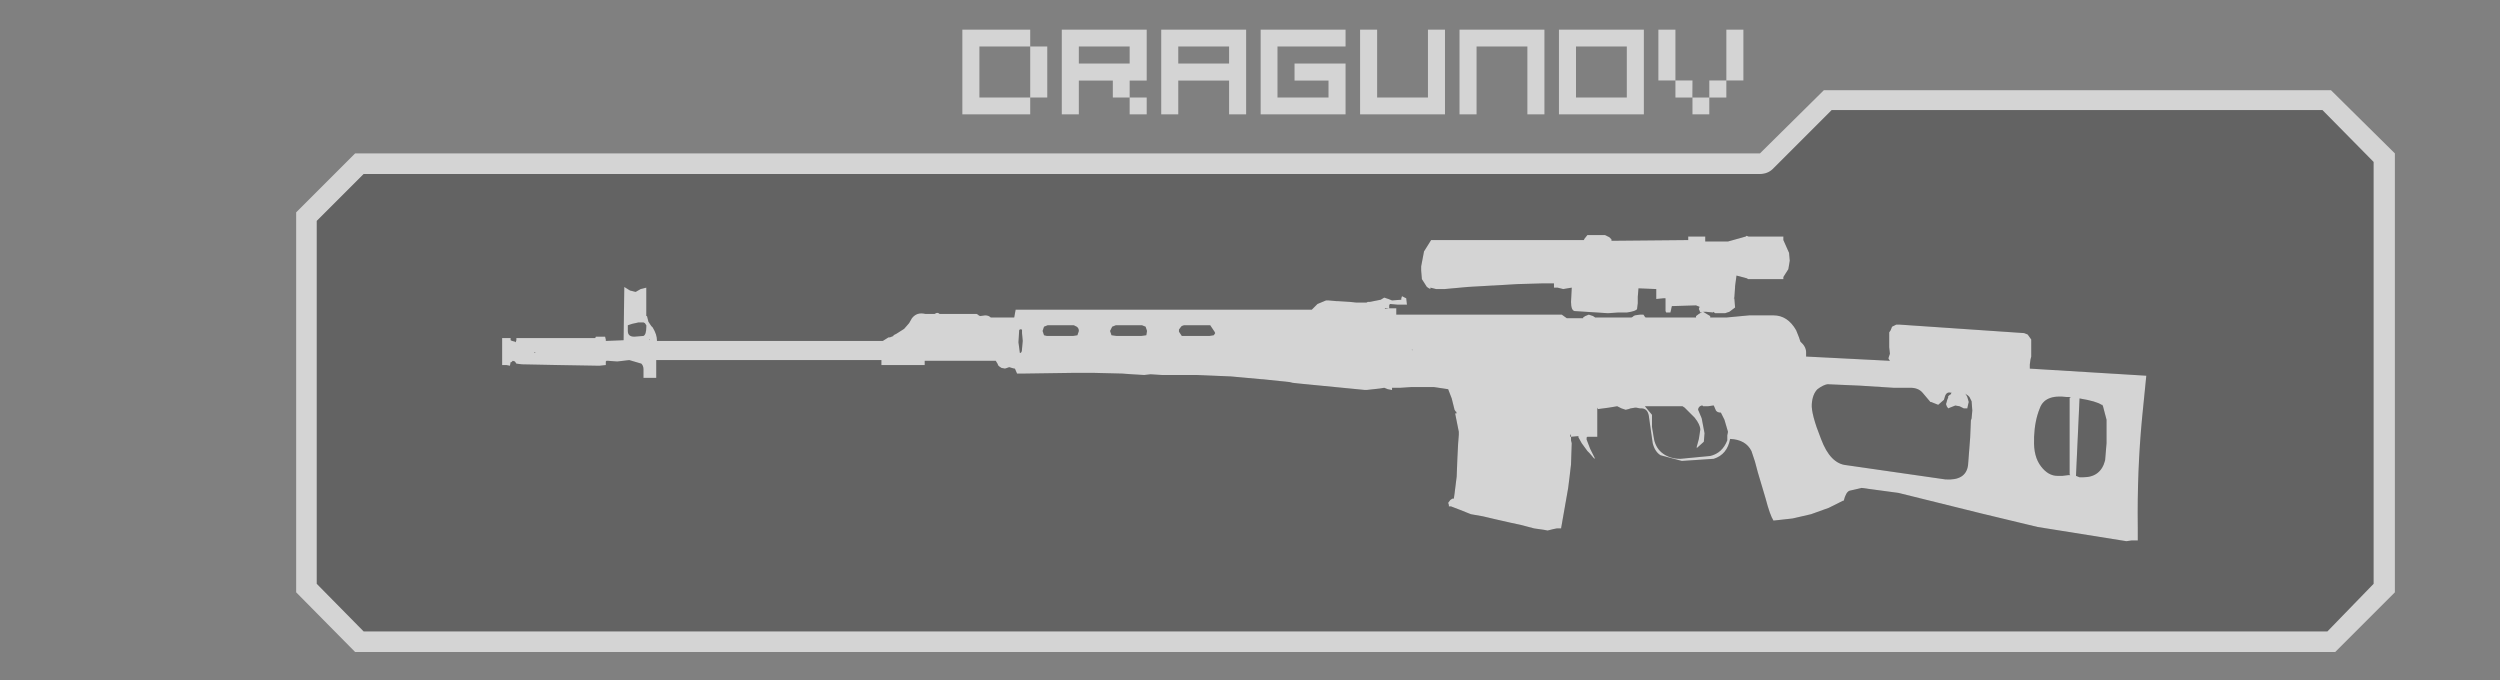 <?xml version="1.0" encoding="UTF-8" standalone="no"?>
<svg xmlns:xlink="http://www.w3.org/1999/xlink" height="47.9px" width="176.0px" xmlns="http://www.w3.org/2000/svg">
  <rect width="100%" height="100%" fill="#808080" stroke="none"/>
  <g transform="matrix(1.0, 0.0, 0.0, 1.0, 93.65, 22.0)">
    <use height="47.9" transform="matrix(1.0, 0.0, 0.0, 1.0, -93.65, -22.0)" width="176.0" xlink:href="#sprite0"/>
  </g>
  <defs>
    <g id="sprite0" transform="matrix(1.0, 0.0, 0.0, 1.0, 93.65, 22.0)">
      <use height="44.5" transform="matrix(1.0, 0.0, 0.0, 1.0, -72.8, -20.6)" width="147.75" xlink:href="#sprite1"/>
      <use height="47.9" transform="matrix(1.0, 0.0, 0.0, 1.0, -93.65, -22.0)" width="176.0" xlink:href="#button0"/>
    </g>
    <g id="sprite1" transform="matrix(1.0, 0.0, 0.0, 1.0, 72.8, 20.6)">
      <use height="39.55" transform="matrix(1.0, 0.0, 0.0, 1.0, -72.8, -15.65)" width="147.75" xlink:href="#shape0"/>
      <use height="7.8" transform="matrix(1.0, 0.0, 0.0, 1.0, -26.3, -20.6)" width="61.85" xlink:href="#text0"/>
    </g>
    <g id="shape0" transform="matrix(1.0, 0.0, 0.0, 1.0, 72.8, 15.65)">
      <path d="M31.25 -10.2 Q30.85 -9.75 30.25 -9.75 L-68.05 -9.75 -71.35 -6.45 -71.35 19.1 -68.05 22.45 70.2 22.45 73.45 19.1 73.45 -10.6 69.85 -14.25 35.3 -14.25 31.25 -10.2 M3.85 -0.3 L3.85 -0.25 4.15 -0.3 3.95 -0.3 3.85 -0.3 M0.55 -0.8 L1.35 -0.75 1.85 -0.7 1.9 -0.7 2.55 -0.7 2.65 -0.75 2.8 -0.75 3.55 -0.9 3.8 -1.05 4.1 -0.95 4.35 -0.85 5.0 -0.9 5.0 -1.0 5.05 -1.15 5.35 -1.0 5.4 -0.55 4.75 -0.55 4.2 -0.6 4.15 -0.5 4.15 -0.3 4.3 -0.3 4.65 -0.3 4.65 0.15 16.3 0.15 16.65 0.4 17.8 0.4 17.8 0.35 17.95 0.25 18.2 0.15 18.5 0.25 18.65 0.35 21.2 0.35 21.3 0.3 21.35 0.25 21.45 0.2 21.8 0.15 22.05 0.15 22.15 0.3 22.2 0.35 25.75 0.35 25.75 0.25 25.95 0.1 26.2 -0.05 26.05 0.0 25.95 -0.25 26.0 -0.4 25.75 -0.5 24.05 -0.45 23.95 0.0 23.65 0.0 23.6 -0.1 23.6 -0.7 23.6 -1.0 23.45 -1.0 22.95 -0.95 22.95 -1.65 21.7 -1.7 21.65 -1.1 21.65 -0.65 21.6 -0.25 Q21.55 -0.1 20.9 0.0 L20.3 0.0 19.55 0.05 17.2 -0.1 Q16.95 -0.15 16.95 -0.75 L17.0 -1.75 16.4 -1.65 16.0 -1.75 15.75 -1.75 15.75 -2.05 15.0 -2.05 13.2 -2.0 11.5 -1.9 11.45 -1.9 9.7 -1.8 8.05 -1.65 7.6 -1.65 7.5 -1.65 7.45 -1.65 7.05 -1.75 7.05 -1.65 6.95 -1.7 6.8 -1.8 6.45 -2.35 6.4 -2.95 6.4 -3.15 6.4 -3.25 6.6 -4.3 7.1 -5.1 17.85 -5.1 17.9 -5.2 18.1 -5.45 18.55 -5.45 19.35 -5.45 19.65 -5.3 19.8 -5.15 19.8 -5.05 25.2 -5.1 25.2 -5.35 26.4 -5.35 26.4 -5.1 26.4 -5.0 28.0 -5.0 28.9 -5.25 29.25 -5.35 29.3 -5.4 29.45 -5.35 31.9 -5.35 31.9 -5.1 32.3 -4.2 32.35 -3.65 32.25 -3.05 31.9 -2.5 31.9 -2.35 29.5 -2.35 29.4 -2.35 29.35 -2.4 28.6 -2.6 28.5 -1.85 28.5 -1.8 28.45 -1.05 28.4 -1.0 28.45 -1.0 28.5 -0.35 28.3 -0.2 28.1 -0.05 27.8 0.05 27.45 0.05 27.1 0.05 26.95 -0.05 26.95 0.0 26.45 -0.05 26.25 -0.05 26.75 0.25 26.75 0.35 26.8 0.35 27.9 0.35 29.5 0.2 31.2 0.2 Q32.2 0.2 32.8 1.25 L33.0 1.75 33.1 2.05 Q33.5 2.4 33.5 2.8 L33.5 3.1 39.4 3.4 39.3 3.25 39.3 3.2 39.4 2.9 39.35 2.45 39.35 1.65 39.35 1.4 39.45 1.25 39.55 1.0 39.85 0.85 40.05 0.85 48.85 1.45 49.1 1.55 49.35 1.9 49.35 3.1 49.3 3.3 49.25 3.65 49.25 3.9 49.25 3.95 57.45 4.45 57.15 7.45 Q56.8 11.15 56.85 15.1 L56.85 16.05 56.45 16.05 56.4 16.05 56.05 16.1 49.8 15.1 45.85 14.15 40.0 12.7 37.4 12.35 36.55 12.55 Q36.3 12.65 36.15 13.25 L36.1 13.25 35.1 13.75 33.85 14.2 32.55 14.5 31.2 14.65 Q30.95 14.25 30.65 13.1 L30.1 11.25 29.9 10.5 29.65 9.75 Q29.25 8.95 28.15 8.9 27.95 10.0 27.0 10.3 L24.75 10.45 23.25 10.05 Q22.85 9.8 22.7 9.2 L22.45 7.45 Q22.4 6.75 21.9 6.75 L21.8 6.75 21.55 6.7 21.45 6.7 21.15 6.75 21.0 6.8 20.8 6.85 20.5 6.75 20.2 6.6 19.6 6.7 18.85 6.8 18.8 6.7 18.8 8.75 18.1 8.75 18.05 8.8 18.05 8.95 18.3 9.6 18.65 10.3 18.55 10.25 18.25 9.9 18.1 9.75 17.7 9.2 17.45 8.75 17.5 8.7 16.95 8.75 16.95 8.7 16.95 8.6 16.9 8.6 16.9 8.7 16.9 8.75 16.95 8.75 16.95 8.9 16.95 9.0 17.0 9.2 16.95 10.7 16.85 11.55 16.75 12.35 16.25 15.2 16.1 15.2 16.0 15.2 15.95 15.2 15.7 15.25 15.3 15.35 15.05 15.3 14.35 15.2 13.4 14.95 12.7 14.8 11.6 14.55 10.75 14.35 9.9 14.2 9.15 13.9 8.5 13.65 8.35 13.65 8.35 13.55 8.3 13.4 8.45 13.2 8.6 13.1 8.7 13.1 8.75 12.75 8.9 11.55 8.95 10.25 9.0 9.25 9.05 8.6 9.05 8.4 8.8 7.15 8.8 7.1 8.9 7.1 8.85 6.95 8.85 7.0 8.75 6.85 8.55 6.05 8.3 5.4 7.3 5.25 6.75 5.25 6.65 5.25 5.7 5.25 4.95 5.3 4.65 5.3 4.5 5.3 4.35 5.3 4.35 5.45 4.3 5.45 4.05 5.4 3.8 5.3 3.5 5.35 2.6 5.45 2.4 5.45 -2.2 5.0 -2.65 4.95 -2.85 4.9 -4.75 4.7 -4.8 4.7 -7.0 4.5 -9.4 4.4 -10.05 4.4 -10.95 4.4 -11.85 4.4 -12.65 4.35 -13.1 4.4 -13.95 4.35 -14.65 4.3 -16.65 4.25 -17.65 4.25 -18.1 4.25 -21.5 4.3 -21.95 4.3 -22.05 4.3 -22.2 3.95 -22.25 3.95 -22.6 3.85 -22.75 3.9 -22.9 3.95 -23.15 3.9 -23.3 3.8 -23.4 3.7 -23.4 3.65 -23.55 3.4 -28.55 3.4 -28.55 3.7 -31.6 3.7 -31.6 3.35 -47.45 3.35 -47.45 3.45 -47.45 3.55 -47.45 3.8 -47.45 4.6 -48.35 4.6 -48.35 4.0 Q-48.35 3.75 -48.5 3.6 L-49.35 3.35 -50.2 3.45 -50.85 3.4 -50.95 3.4 -51.0 3.45 -51.0 3.5 -51.0 3.7 -51.45 3.75 -54.35 3.7 -56.9 3.65 -57.3 3.6 -57.4 3.45 -57.55 3.4 -57.65 3.5 -57.7 3.5 -57.75 3.75 -58.0 3.7 -58.1 3.7 -58.3 3.7 -58.3 1.8 -57.7 1.8 -57.7 1.95 -57.6 2.0 -57.4 2.05 -57.35 2.1 -57.3 1.95 -57.3 1.8 -51.75 1.8 -51.7 1.7 -51.05 1.7 -51.0 1.9 -51.0 2.0 -49.75 1.95 -49.7 -1.8 -49.3 -1.55 -48.9 -1.45 -48.55 -1.65 -48.15 -1.75 -48.15 0.25 -48.1 0.25 -48.0 0.65 -47.8 0.95 -47.7 1.05 Q-47.4 1.55 -47.4 1.95 L-47.4 2.0 -31.6 2.0 -31.5 2.0 -31.1 1.75 -31.0 1.75 -30.75 1.65 -30.75 1.6 -30.55 1.5 -30.0 1.15 -29.65 0.75 -29.45 0.4 Q-29.1 -0.05 -28.5 0.1 L-27.85 0.1 Q-27.65 -0.05 -27.5 0.1 L-25.0 0.1 -24.9 0.1 -24.8 0.15 -24.75 0.2 -24.65 0.25 -24.3 0.2 Q-24.05 0.2 -23.9 0.35 L-22.25 0.35 -22.15 -0.2 -1.3 -0.2 -0.9 -0.6 -0.3 -0.85 -0.1 -0.85 0.45 -0.8 0.55 -0.8 M70.45 -15.65 L74.95 -11.2 74.95 19.7 70.75 23.9 -68.65 23.9 -72.8 19.7 -72.8 -7.05 -68.65 -11.2 30.25 -11.2 34.75 -15.65 70.45 -15.65 M54.3 6.5 Q53.95 6.25 52.75 6.05 L52.5 11.5 52.75 11.6 53.0 11.6 Q54.25 11.6 54.55 10.4 L54.65 9.2 54.65 7.8 54.65 7.55 54.4 6.6 54.35 6.5 54.3 6.5 M51.85 5.95 Q50.3 5.75 49.95 6.75 49.6 7.6 49.55 8.75 L49.55 8.95 Q49.5 10.15 50.05 10.85 50.55 11.5 51.2 11.5 L51.55 11.5 51.95 11.45 52.1 11.45 52.05 11.4 52.05 6.0 52.15 6.0 52.05 5.95 51.85 5.95 M43.7 5.7 L43.75 5.65 43.7 5.65 Q43.35 5.55 43.25 6.0 L43.2 6.15 42.8 6.5 42.3 6.3 42.25 6.3 41.7 5.65 Q41.4 5.3 40.85 5.3 L39.65 5.3 37.3 5.15 35.0 5.05 Q34.7 5.1 34.3 5.4 33.95 5.75 33.9 6.45 33.85 7.15 34.55 8.9 35.2 10.65 36.35 10.75 L43.3 11.75 Q44.75 11.85 44.9 10.75 L45.05 8.8 45.1 7.6 45.15 7.45 45.2 6.9 45.15 6.25 45.0 5.95 44.9 5.85 44.75 5.75 44.7 5.7 44.8 5.85 44.85 5.95 44.95 6.3 44.9 6.5 44.85 6.75 44.6 6.75 44.3 6.6 44.0 6.55 43.75 6.65 43.5 6.75 43.4 6.6 43.35 6.45 43.45 6.1 43.5 6.0 43.5 5.9 43.55 5.85 Q43.65 5.75 43.7 5.75 L43.7 5.7 M26.2 6.55 L26.15 6.55 Q25.95 6.6 25.9 6.8 L25.9 6.85 26.15 7.45 26.35 8.5 26.3 9.1 25.8 9.55 25.8 9.45 25.95 8.9 26.05 8.25 Q26.05 7.9 25.65 7.4 L24.95 6.7 24.8 6.6 22.15 6.6 22.65 7.2 22.65 8.05 22.8 8.95 Q22.95 9.6 23.45 9.95 23.95 10.3 24.65 10.3 L26.75 10.1 Q27.6 9.9 27.95 9.0 L27.95 8.9 27.95 8.65 28.0 8.4 27.75 7.55 27.5 7.05 Q27.25 7.05 27.15 6.9 L27.0 6.55 26.95 6.55 26.6 6.6 26.25 6.6 26.2 6.55 M5.8 2.65 L5.75 2.6 5.75 2.65 5.8 2.65 M-8.1 1.45 L-8.15 1.35 -8.45 0.9 -10.3 0.9 -10.45 0.95 -10.5 1.0 -10.65 1.2 -10.65 1.3 -10.65 1.35 -10.45 1.65 -10.2 1.65 -8.5 1.65 -8.2 1.6 -8.1 1.45 M-13.0 1.0 L-13.25 0.9 -15.1 0.9 -15.35 1.0 -15.5 1.3 -15.4 1.6 -15.05 1.65 -13.3 1.65 -12.95 1.6 -12.9 1.3 -13.0 1.0 M-17.8 1.6 L-17.7 1.3 Q-17.7 1.1 -17.85 1.0 L-18.05 0.9 -19.9 0.9 -20.15 1.0 -20.25 1.3 -20.15 1.6 -19.95 1.65 -19.85 1.65 -18.1 1.65 -17.8 1.6 M-21.7 1.2 L-21.8 1.2 -21.85 1.15 -21.85 1.2 -21.9 1.25 -21.95 2.1 -21.85 2.85 Q-21.7 2.85 -21.7 2.55 L-21.65 2.0 -21.7 1.45 -21.7 1.2 M-48.35 0.7 L-48.7 0.7 -49.15 0.8 -49.45 0.9 -49.45 1.0 -49.45 1.3 Q-49.45 1.7 -49.0 1.7 L-48.35 1.65 Q-48.15 1.55 -48.15 1.0 L-48.15 0.9 -48.25 0.75 -48.35 0.7 M-56.05 2.8 L-56.0 2.85 -55.95 2.85 -56.0 2.8 -56.05 2.8 M-47.9 1.9 L-47.95 1.9 -47.9 1.95 -47.9 1.9" fill="#ffffff" fill-opacity="0.659" fill-rule="evenodd" stroke="none"/>
      <path d="M0.55 -0.8 L0.45 -0.8 -0.1 -0.85 -0.3 -0.85 -0.9 -0.6 -1.3 -0.2 -22.15 -0.2 -22.25 0.35 -23.9 0.35 Q-24.05 0.2 -24.3 0.2 L-24.65 0.25 -24.75 0.2 -24.8 0.15 -24.9 0.1 -25.0 0.1 -27.5 0.1 Q-27.65 -0.05 -27.85 0.1 L-28.5 0.1 Q-29.1 -0.05 -29.45 0.4 L-29.65 0.75 -30.0 1.15 -30.55 1.5 -30.75 1.6 -30.75 1.65 -31.0 1.75 -31.1 1.75 -31.5 2.0 -31.6 2.0 -47.4 2.0 -47.4 1.95 Q-47.4 1.55 -47.7 1.05 L-47.8 0.95 -48.0 0.65 -48.1 0.25 -48.15 0.25 -48.15 -1.75 -48.55 -1.65 -48.9 -1.45 -49.3 -1.55 -49.7 -1.8 -49.75 1.95 -51.0 2.0 -51.0 1.9 -51.05 1.7 -51.7 1.7 -51.75 1.8 -57.3 1.8 -57.3 1.95 -57.35 2.1 -57.4 2.05 -57.6 2.0 -57.7 1.95 -57.7 1.8 -58.3 1.8 -58.3 3.7 -58.1 3.7 -58.0 3.7 -57.75 3.75 -57.7 3.5 -57.65 3.5 -57.55 3.4 -57.4 3.45 -57.3 3.6 -56.9 3.65 -54.35 3.7 -51.45 3.75 -51.0 3.7 -51.0 3.5 -51.0 3.45 -50.95 3.4 -50.85 3.4 -50.2 3.45 -49.35 3.35 -48.5 3.6 Q-48.35 3.75 -48.35 4.0 L-48.35 4.6 -47.45 4.6 -47.45 3.8 -47.45 3.55 -47.45 3.45 -47.45 3.35 -31.6 3.35 -31.6 3.7 -28.55 3.7 -28.55 3.4 -23.55 3.4 -23.4 3.65 -23.4 3.7 -23.3 3.8 -23.15 3.9 -22.9 3.95 -22.75 3.9 -22.6 3.85 -22.25 3.95 -22.2 3.95 -22.05 4.3 -21.95 4.3 -21.5 4.3 -18.1 4.25 -17.65 4.25 -16.65 4.25 -14.65 4.3 -13.95 4.35 -13.1 4.4 -12.65 4.35 -11.85 4.4 -10.95 4.4 -10.05 4.4 -9.4 4.4 -7.0 4.5 -4.8 4.7 -4.75 4.7 -2.85 4.9 -2.65 4.95 -2.2 5.0 2.4 5.45 2.6 5.45 3.5 5.35 3.8 5.3 4.05 5.4 4.3 5.45 4.35 5.45 4.35 5.3 4.5 5.3 4.65 5.3 4.95 5.3 5.7 5.25 6.65 5.25 6.75 5.25 7.3 5.25 8.3 5.4 8.55 6.05 8.75 6.85 8.85 7.0 8.85 6.95 8.9 7.1 8.8 7.1 8.8 7.15 9.05 8.4 9.05 8.6 9.0 9.25 8.95 10.25 8.9 11.55 8.75 12.75 8.7 13.1 8.6 13.1 8.45 13.2 8.3 13.4 8.35 13.55 8.35 13.65 8.5 13.65 9.15 13.9 9.9 14.2 10.75 14.35 11.6 14.55 12.7 14.8 13.4 14.95 14.35 15.2 15.05 15.3 15.3 15.35 15.7 15.25 15.95 15.2 16.0 15.2 16.1 15.2 16.25 15.2 16.75 12.35 16.85 11.55 16.95 10.7 17.0 9.2 16.95 9.0 16.95 8.9 16.95 8.75 16.9 8.75 16.9 8.7 16.9 8.6 16.95 8.6 16.95 8.7 16.95 8.75 17.5 8.7 17.45 8.75 17.7 9.2 18.1 9.75 18.25 9.9 18.55 10.25 18.65 10.3 18.3 9.6 18.05 8.95 18.05 8.8 18.1 8.75 18.8 8.75 18.8 6.7 18.85 6.8 19.6 6.7 20.2 6.6 20.5 6.75 20.8 6.85 21.0 6.8 21.15 6.75 21.45 6.7 21.55 6.7 21.8 6.75 21.9 6.75 Q22.4 6.75 22.45 7.45 L22.7 9.2 Q22.85 9.8 23.25 10.05 L24.75 10.45 27.0 10.3 Q27.95 10.0 28.15 8.9 29.25 8.95 29.65 9.75 L29.9 10.5 30.1 11.25 30.65 13.1 Q30.95 14.25 31.2 14.65 L32.55 14.5 33.85 14.2 35.1 13.75 36.1 13.25 36.15 13.25 Q36.3 12.65 36.55 12.55 L37.4 12.35 40.0 12.7 45.85 14.15 49.8 15.1 56.05 16.1 56.4 16.05 56.45 16.05 56.85 16.05 56.85 15.1 Q56.8 11.15 57.15 7.45 L57.45 4.45 49.25 3.95 49.25 3.9 49.25 3.65 49.3 3.3 49.35 3.1 49.35 1.9 49.1 1.55 48.85 1.45 40.05 0.85 39.85 0.85 39.55 1.0 39.45 1.25 39.35 1.4 39.35 1.65 39.35 2.45 39.4 2.9 39.3 3.2 39.3 3.25 39.4 3.4 33.5 3.1 33.5 2.8 Q33.5 2.4 33.1 2.05 L33.0 1.75 32.8 1.25 Q32.2 0.2 31.2 0.2 L29.5 0.2 27.9 0.35 26.8 0.35 26.75 0.35 26.75 0.25 26.25 -0.05 26.45 -0.05 26.95 0.0 26.95 -0.05 27.1 0.05 27.45 0.05 27.8 0.05 28.1 -0.05 28.3 -0.2 28.5 -0.35 28.45 -1.0 28.4 -1.0 28.45 -1.05 28.5 -1.8 28.5 -1.85 28.6 -2.6 29.35 -2.4 29.4 -2.35 29.5 -2.35 31.9 -2.35 31.9 -2.5 32.25 -3.05 32.35 -3.65 32.3 -4.2 31.9 -5.1 31.9 -5.35 29.45 -5.35 29.3 -5.4 29.25 -5.35 28.9 -5.25 28.0 -5.0 26.4 -5.0 26.4 -5.1 26.4 -5.35 25.2 -5.35 25.2 -5.1 19.8 -5.05 19.8 -5.15 19.65 -5.3 19.35 -5.45 18.55 -5.45 18.1 -5.45 17.9 -5.2 17.85 -5.1 7.1 -5.1 6.6 -4.3 6.4 -3.25 6.4 -3.15 6.4 -2.95 6.45 -2.35 6.8 -1.8 6.95 -1.7 7.05 -1.65 7.05 -1.75 7.45 -1.65 7.5 -1.65 7.6 -1.65 8.05 -1.65 9.7 -1.8 11.45 -1.9 11.5 -1.9 13.2 -2.0 15.0 -2.05 15.75 -2.05 15.75 -1.75 16.0 -1.75 16.4 -1.65 17.0 -1.75 16.95 -0.75 Q16.95 -0.15 17.2 -0.1 L19.55 0.05 20.3 0.0 20.9 0.0 Q21.55 -0.1 21.6 -0.25 L21.65 -0.65 21.65 -1.1 21.7 -1.7 22.95 -1.65 22.95 -0.95 23.45 -1.0 23.6 -1.0 23.6 -0.7 23.6 -0.1 23.65 0.0 23.95 0.0 24.05 -0.45 25.75 -0.5 26.0 -0.4 25.95 -0.25 26.05 0.0 26.2 -0.05 25.95 0.1 25.75 0.25 25.75 0.35 22.2 0.35 22.15 0.3 22.05 0.15 21.8 0.15 21.45 0.2 21.35 0.25 21.3 0.3 21.2 0.35 18.65 0.35 18.5 0.25 18.2 0.15 17.95 0.25 17.8 0.35 17.8 0.4 16.65 0.4 16.3 0.15 4.65 0.15 4.65 -0.3 4.3 -0.3 4.15 -0.3 4.15 -0.5 4.2 -0.6 4.75 -0.55 5.4 -0.55 5.35 -1.0 5.05 -1.15 5.0 -1.0 5.0 -0.9 4.35 -0.85 4.1 -0.95 3.8 -1.05 3.55 -0.9 2.8 -0.75 2.65 -0.75 2.55 -0.7 1.9 -0.7 1.85 -0.7 1.35 -0.75 0.55 -0.8 M3.85 -0.3 L3.95 -0.3 4.15 -0.3 3.85 -0.25 3.85 -0.3 M31.25 -10.2 L35.3 -14.25 69.85 -14.25 73.45 -10.6 73.45 19.1 70.2 22.45 -68.05 22.45 -71.35 19.1 -71.35 -6.45 -68.05 -9.75 30.25 -9.75 Q30.85 -9.75 31.25 -10.2 M54.3 6.5 L54.35 6.5 54.4 6.6 54.65 7.55 54.65 7.8 54.65 9.2 54.55 10.4 Q54.25 11.6 53.0 11.6 L52.75 11.6 52.5 11.5 52.75 6.05 Q53.95 6.25 54.3 6.5 M43.7 5.7 L43.7 5.75 Q43.65 5.75 43.55 5.85 L43.5 5.9 43.5 6.0 43.45 6.1 43.35 6.45 43.4 6.6 43.5 6.75 43.75 6.65 44.0 6.55 44.3 6.6 44.6 6.75 44.85 6.75 44.9 6.5 44.95 6.3 44.85 5.95 44.8 5.85 44.7 5.7 44.75 5.75 44.9 5.85 45.0 5.95 45.15 6.25 45.2 6.9 45.15 7.45 45.1 7.6 45.05 8.8 44.9 10.75 Q44.75 11.85 43.3 11.75 L36.35 10.75 Q35.2 10.65 34.55 8.9 33.85 7.15 33.9 6.45 33.95 5.75 34.3 5.4 34.7 5.1 35.0 5.05 L37.3 5.15 39.65 5.3 40.85 5.3 Q41.4 5.3 41.7 5.65 L42.25 6.3 42.3 6.3 42.8 6.5 43.2 6.15 43.25 6.0 Q43.35 5.55 43.7 5.65 L43.75 5.65 43.7 5.7 M51.85 5.95 L52.05 5.95 52.15 6.0 52.05 6.0 52.05 11.4 52.1 11.45 51.95 11.45 51.55 11.5 51.2 11.5 Q50.55 11.5 50.05 10.85 49.5 10.15 49.55 8.95 L49.55 8.75 Q49.6 7.6 49.95 6.75 50.3 5.75 51.85 5.95 M26.2 6.55 L26.25 6.6 26.6 6.6 26.95 6.55 27.0 6.55 27.15 6.9 Q27.25 7.05 27.5 7.05 L27.75 7.55 28.0 8.4 27.95 8.65 27.95 8.9 27.95 9.0 Q27.6 9.9 26.75 10.1 L24.65 10.3 Q23.95 10.3 23.45 9.95 22.95 9.6 22.8 8.95 L22.65 8.05 22.65 7.2 22.15 6.6 24.8 6.6 24.95 6.7 25.65 7.4 Q26.05 7.9 26.05 8.25 L25.95 8.9 25.8 9.45 25.8 9.55 26.3 9.1 26.35 8.5 26.15 7.45 25.9 6.85 25.9 6.8 Q25.95 6.6 26.15 6.55 L26.2 6.55 M5.8 2.65 L5.75 2.65 5.75 2.6 5.8 2.65 M-8.1 1.45 L-8.2 1.6 -8.5 1.65 -10.2 1.65 -10.45 1.65 -10.65 1.35 -10.65 1.3 -10.65 1.2 -10.5 1.0 -10.45 0.95 -10.3 0.9 -8.45 0.9 -8.15 1.35 -8.1 1.45 M-13.0 1.0 L-12.9 1.3 -12.95 1.6 -13.3 1.65 -15.05 1.65 -15.4 1.6 -15.5 1.3 -15.35 1.0 -15.1 0.9 -13.25 0.9 -13.0 1.0 M-17.8 1.6 L-18.1 1.65 -19.85 1.65 -19.95 1.65 -20.15 1.6 -20.25 1.3 -20.15 1.0 -19.9 0.9 -18.05 0.9 -17.85 1.0 Q-17.7 1.1 -17.7 1.3 L-17.8 1.6 M-48.35 0.7 L-48.25 0.75 -48.15 0.9 -48.15 1.0 Q-48.15 1.55 -48.35 1.65 L-49.0 1.7 Q-49.45 1.7 -49.45 1.3 L-49.45 1.0 -49.45 0.9 -49.15 0.8 -48.7 0.7 -48.35 0.7 M-21.7 1.2 L-21.7 1.45 -21.65 2.0 -21.7 2.55 Q-21.7 2.85 -21.85 2.85 L-21.95 2.1 -21.9 1.25 -21.85 1.2 -21.85 1.15 -21.8 1.2 -21.7 1.2 M-47.9 1.9 L-47.9 1.95 -47.95 1.9 -47.9 1.9 M-56.05 2.8 L-56.0 2.8 -55.95 2.85 -56.0 2.85 -56.05 2.8" fill="#000000" fill-opacity="0.224" fill-rule="evenodd" stroke="none"/>
    </g>
    <g id="text0" transform="matrix(1.0, 0.0, 0.0, 1.0, -103.9, -1.35)">
      <g transform="matrix(1.0, 0.0, 0.0, 1.0, 57.3, 0.0)">
        <use fill="#ffffff" fill-opacity="0.659" height="7.8" transform="matrix(0.015, 0.0, 0.0, 0.015, 47.0, 8.0)" width="61.85" xlink:href="#font_Visitor_TT2_BRK_d0"/>
        <use fill="#ffffff" fill-opacity="0.659" height="7.8" transform="matrix(0.015, 0.0, 0.0, 0.015, 54.0, 8.0)" width="61.85" xlink:href="#font_Visitor_TT2_BRK_r0"/>
        <use fill="#ffffff" fill-opacity="0.659" height="7.8" transform="matrix(0.015, 0.0, 0.0, 0.015, 61.0, 8.0)" width="61.85" xlink:href="#font_Visitor_TT2_BRK_a0"/>
        <use fill="#ffffff" fill-opacity="0.659" height="7.8" transform="matrix(0.015, 0.0, 0.0, 0.015, 68.0, 8.0)" width="61.85" xlink:href="#font_Visitor_TT2_BRK_g0"/>
        <use fill="#ffffff" fill-opacity="0.659" height="7.8" transform="matrix(0.015, 0.0, 0.0, 0.015, 75.0, 8.0)" width="61.85" xlink:href="#font_Visitor_TT2_BRK_u0"/>
        <use fill="#ffffff" fill-opacity="0.659" height="7.8" transform="matrix(0.015, 0.0, 0.0, 0.015, 82.0, 8.0)" width="61.85" xlink:href="#font_Visitor_TT2_BRK_n0"/>
        <use fill="#ffffff" fill-opacity="0.659" height="7.8" transform="matrix(0.015, 0.0, 0.0, 0.015, 89.0, 8.0)" width="61.85" xlink:href="#font_Visitor_TT2_BRK_o0"/>
        <use fill="#ffffff" fill-opacity="0.659" height="7.8" transform="matrix(0.015, 0.0, 0.0, 0.015, 96.0, 8.0)" width="61.85" xlink:href="#font_Visitor_TT2_BRK_v0"/>
      </g>
    </g>
    <g id="font_Visitor_TT2_BRK_d0">
      <path d="M318.5 -79.0 L318.5 -79.0 318.5 -318.5 398.5 -318.5 398.5 -79.0 318.5 -79.0 318.5 0.0 0.0 0.0 0.0 -397.5 318.5 -397.5 318.5 -318.5 80.0 -318.5 80.0 -318.5 80.0 -79.0 318.5 -79.0" fill-rule="evenodd" stroke="none"/>
    </g>
    <g id="font_Visitor_TT2_BRK_r0">
      <path d="M318.5 -238.5 L318.5 -238.5 318.5 -318.5 80.0 -318.5 80.0 -238.5 318.5 -238.5 M0.0 -397.5 L0.0 -397.5 398.5 -397.5 398.5 -158.5 318.5 -158.5 318.5 -79.0 239.5 -79.0 239.5 -158.5 80.0 -158.5 80.0 0.0 0.0 0.0 0.0 -397.5 M398.5 0.0 L398.5 0.0 318.5 0.0 318.5 -79.0 398.5 -79.0 398.5 0.0" fill-rule="evenodd" stroke="none"/>
    </g>
    <g id="font_Visitor_TT2_BRK_a0">
      <path d="M318.5 -238.5 L318.5 -238.5 318.5 -318.5 80.0 -318.5 80.0 -238.5 318.5 -238.5 M0.0 -397.5 L0.0 -397.5 398.5 -397.5 398.5 0.0 318.5 0.0 318.5 -158.5 80.0 -158.5 80.0 0.0 0.0 0.0 0.0 -397.5" fill-rule="evenodd" stroke="none"/>
    </g>
    <g id="font_Visitor_TT2_BRK_g0">
      <path d="M0.0 -397.5 L0.0 -397.5 398.5 -397.5 398.5 -318.5 79.0 -318.5 79.0 -79.0 318.5 -79.0 318.5 -158.5 159.0 -158.5 159.0 -238.5 398.5 -238.5 398.5 0.0 0.0 0.0 0.0 -397.5" fill-rule="evenodd" stroke="none"/>
    </g>
    <g id="font_Visitor_TT2_BRK_u0">
      <path d="M318.5 -79.0 L318.5 -79.0 318.5 -397.5 398.5 -397.5 398.5 0.0 0.0 0.0 0.0 -397.5 80.0 -397.5 80.0 -79.0 318.5 -79.0" fill-rule="evenodd" stroke="none"/>
    </g>
    <g id="font_Visitor_TT2_BRK_n0">
      <path d="M0.0 -397.5 L0.0 -397.5 398.5 -397.5 398.5 0.0 318.5 0.0 318.5 -318.5 80.0 -318.5 80.0 0.0 0.0 0.0 0.0 -397.5" fill-rule="evenodd" stroke="none"/>
    </g>
    <g id="font_Visitor_TT2_BRK_o0">
      <path d="M318.5 -79.0 L318.5 -79.0 318.5 -318.5 80.0 -318.5 80.0 -79.0 318.5 -79.0 M0.0 -397.5 L0.0 -397.5 398.5 -397.5 398.5 0.0 0.0 0.0 0.0 -397.5" fill-rule="evenodd" stroke="none"/>
    </g>
    <g id="font_Visitor_TT2_BRK_v0">
      <path d="M239.0 -79.0 L239.0 -79.0 239.0 -159.0 319.0 -159.0 319.0 -79.0 239.0 -79.0 239.0 0.0 160.0 0.0 160.0 0.0 160.0 -79.0 239.0 -79.0 M80.0 -159.0 L80.0 -159.0 160.0 -159.0 159.5 -79.0 80.0 -79.0 80.0 -159.0 0.0 -159.0 0.0 -397.5 0.0 -397.5 80.0 -397.5 80.0 -159.0 M319.0 -159.0 L319.0 -159.0 319.0 -397.5 399.0 -397.5 399.0 -159.0 319.0 -159.0" fill-rule="evenodd" stroke="none"/>
    </g>
    <g id="button0" transform="matrix(1.0, 0.0, 0.0, 1.0, 88.05, 23.95)">
      <use height="39.5" transform="matrix(4.457, 0.0, 0.0, 1.214, -88.075, -23.975)" width="39.5" xlink:href="#shape1"/>
    </g>
    <g id="shape1" transform="matrix(1.0, 0.0, 0.0, 1.0, 19.75, 19.75)">
      <path d="M19.75 -19.75 L19.75 19.75 -19.75 19.75 -19.75 -19.75 19.75 -19.75" fill="#ffffff" fill-opacity="0.0" fill-rule="evenodd" stroke="none"/>
    </g>
  </defs>
</svg>
